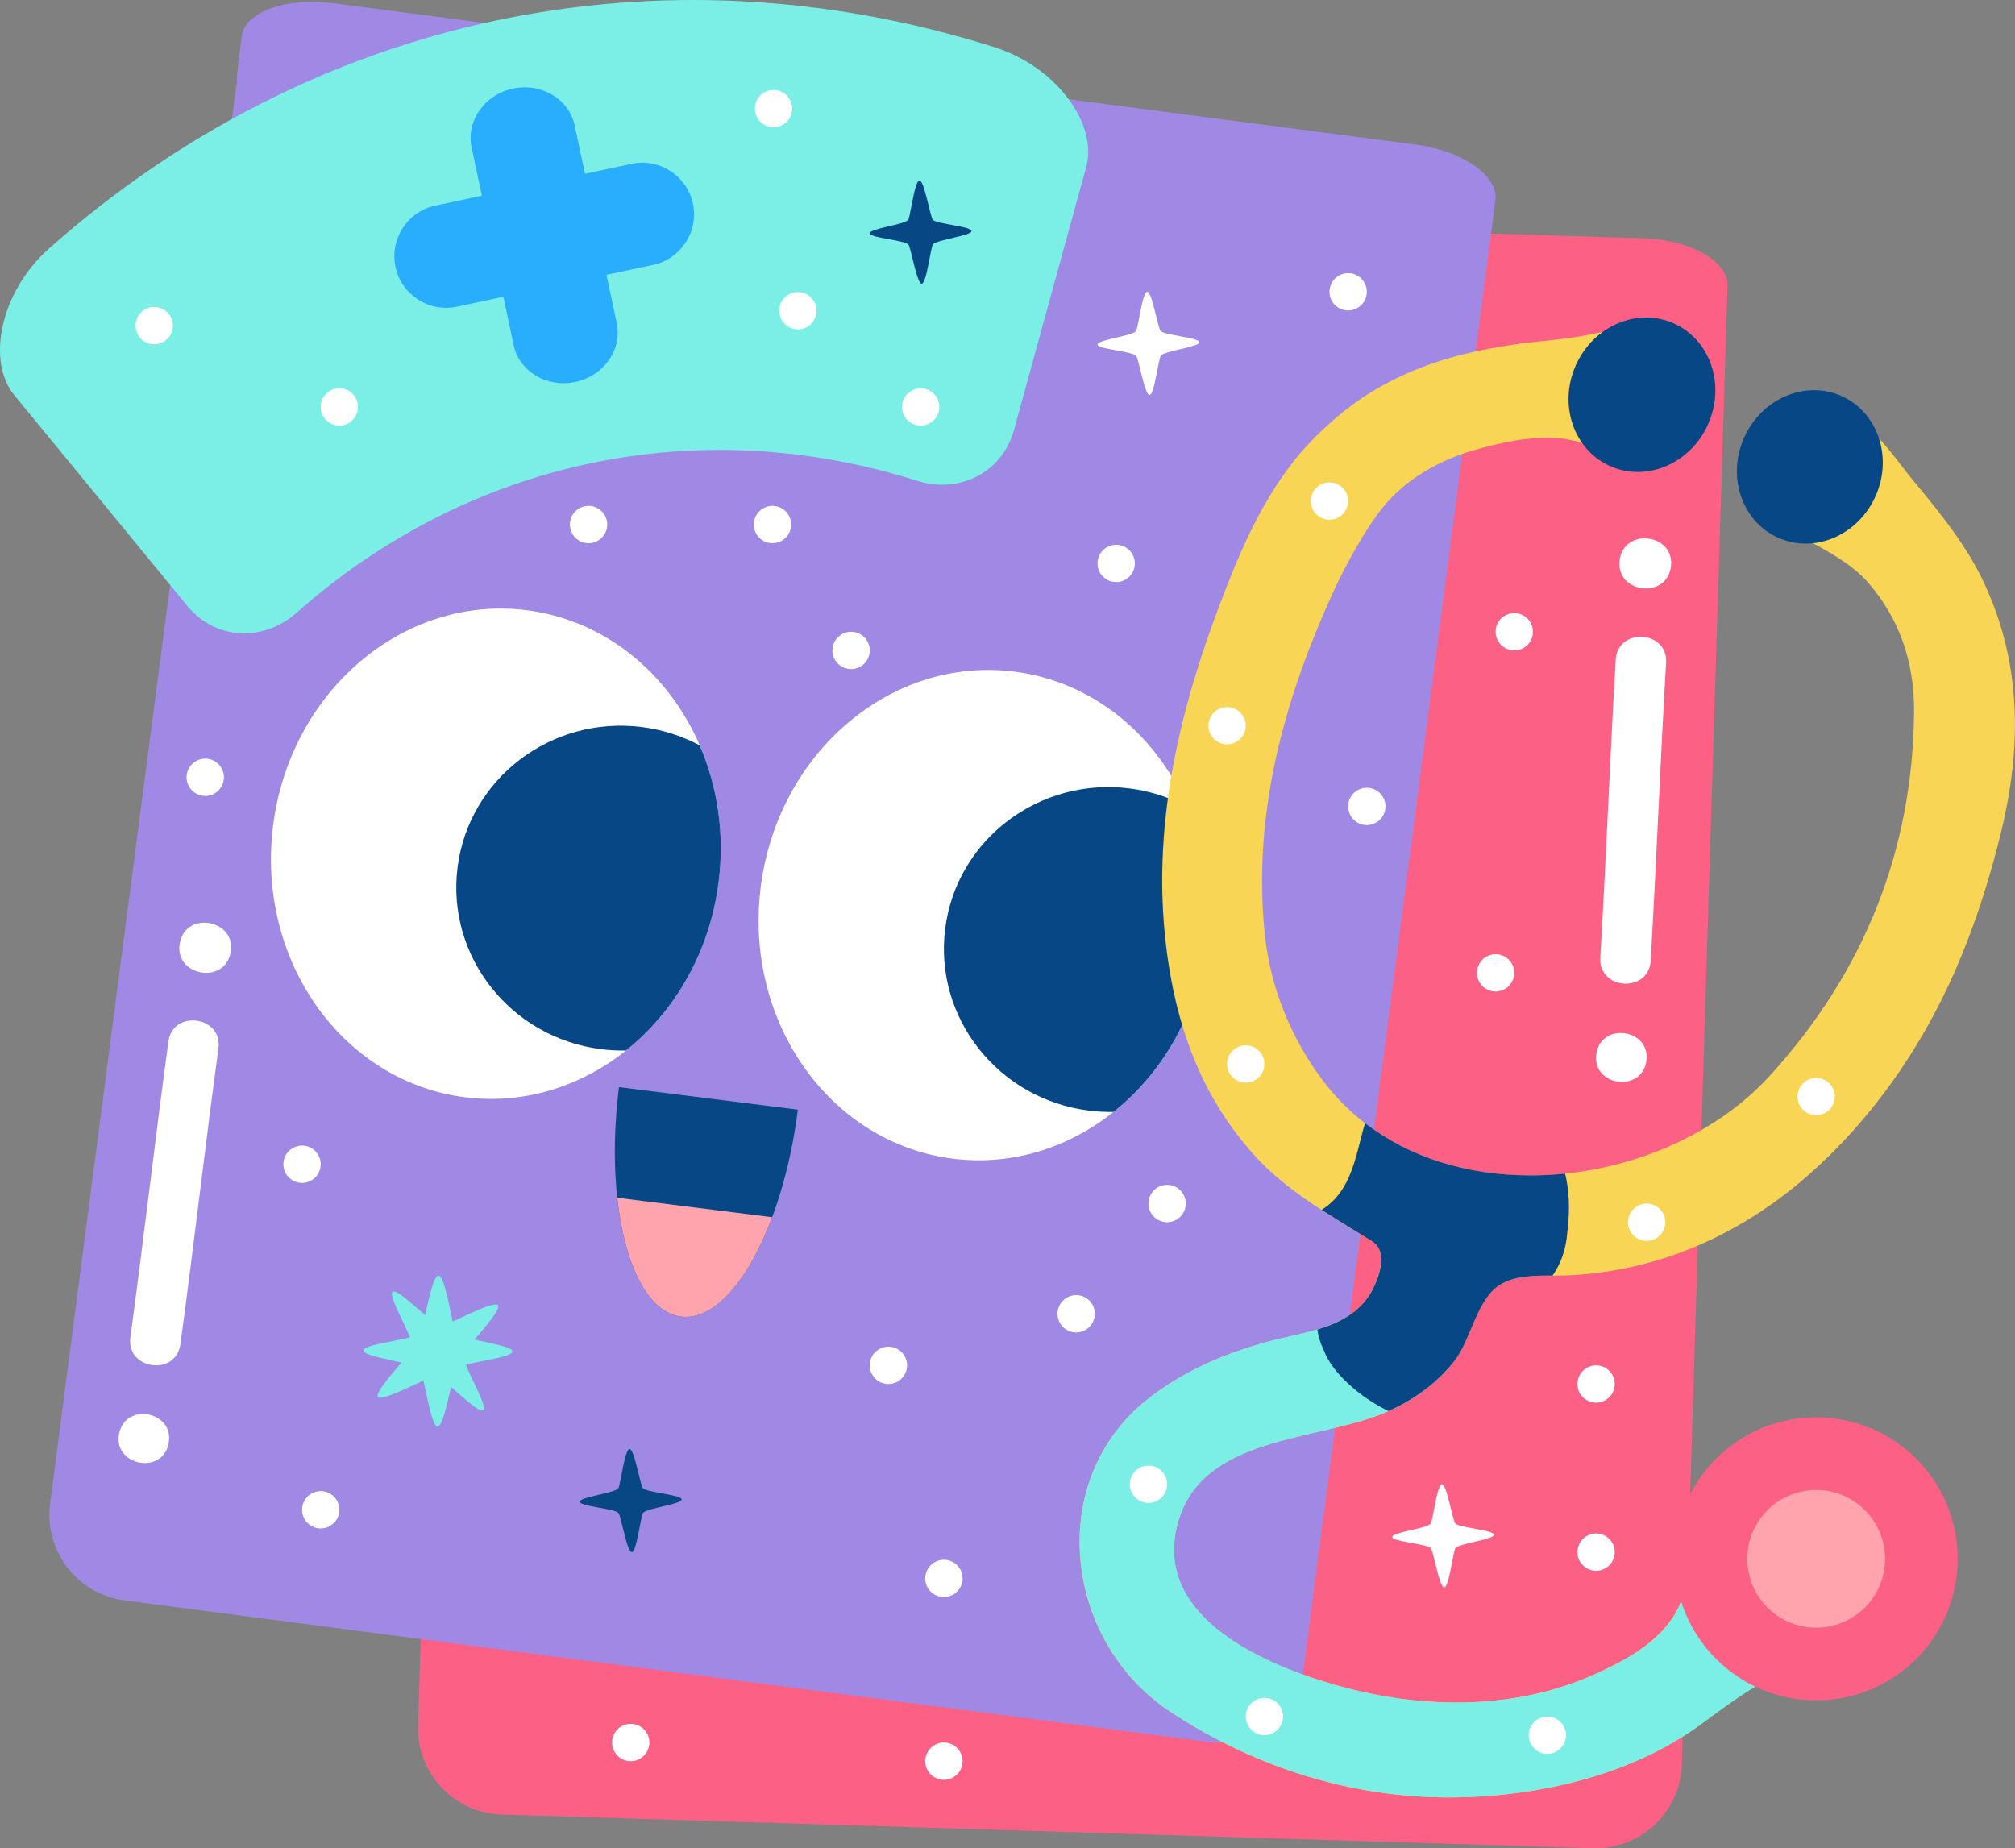 <?xml version="1.0" encoding="UTF-8"?>
<svg id="_Слой_2" data-name="Слой 2" xmlns="http://www.w3.org/2000/svg" viewBox="0 0 511.87 469.56">
  <rect x="0" y="0" width="511.87" height="469.56" fill="#808080" stroke="none"/>
  <defs>
    <style>
      .cls-1, .cls-2 {
        fill: #fff;
      }

      .cls-3 {
        fill: #074783;
      }

      .cls-2, .cls-4, .cls-5, .cls-6, .cls-7, .cls-8, .cls-9, .cls-10 {
        fill-rule: evenodd;
      }

      .cls-11, .cls-8 {
        fill: #7befe5;
      }

      .cls-4 {
        fill: #ffa4ac;
      }

      .cls-5 {
        fill: #a089e4;
      }

      .cls-6 {
        fill: #fd6085;
      }

      .cls-7 {
        fill: #f9d555;
      }

      .cls-9 {
        fill: #074785;
      }

      .cls-10 {
        fill: #29aefd;
      }
    </style>
  </defs>
  <g id="_04" data-name="04">
    <g>
      <g>
        <path class="cls-6" d="m417.28,60.53l-277.25-8.56c-12.04-.37-22.05,4.41-22.24,10.63-.19,6.22-.26,11.3-.15,11.29h.1s-2.05,56.94-2.05,56.94l-9.5,307.59c-.37,12.04,9.17,22.19,21.22,22.56l277.25,8.56c12.04.37,22.19-9.17,22.57-21.21l9.51-307.8,2.1-67.92c.19-6.27-9.5-11.71-21.54-12.09Z"/>
        <path class="cls-5" d="m359.64,36.74L84.59.81c-11.94-1.56-22.37,2.21-23.18,8.38-.81,6.17-1.38,11.22-1.27,11.22h.1s-7.67,56.47-7.67,56.47L12.72,382.03c-1.56,11.95,6.93,22.99,18.88,24.55l275.05,35.92c11.94,1.56,22.99-6.94,24.55-18.88l39.88-305.35,8.8-67.38c.81-6.22-8.3-12.59-20.24-14.16Z"/>
        <g>
          <path class="cls-11" d="m257.49,109.56c-3.18,10.82-14.06,15.83-24.34,12.63-55.93-17.67-114.09-5.3-157.98,33.62-8.08,7.11-20.07,6.96-27.37-1.62-14.67-17.88-29.35-35.75-44.02-53.62C-3.51,92.01-.08,74.22,12.55,63.05,79.24,3.93,167.6-14.86,252.58,11.98c16.08,5.06,26.46,19.91,23.28,30.68-6.12,22.3-12.25,44.6-18.37,66.9Z"/>
          <path class="cls-10" d="m146.15,97.04c-7.22,1.54-14.25-2.66-15.67-9.35l-2.61-12.29-11.84,2.52c-7.08,1.5-14.07-3.03-15.57-10.11-1.5-7.08,3.03-14.07,10.11-15.57l11.84-2.52-2.62-12.29c-1.43-6.69,3.29-13.39,10.51-14.93,7.22-1.54,14.25,2.66,15.68,9.35l2.62,12.29,11.84-2.52c7.08-1.51,14.07,3.03,15.57,10.11,1.51,7.08-3.03,14.07-10.11,15.57l-11.84,2.52,2.62,12.29c1.42,6.69-3.29,13.39-10.51,14.92Z"/>
        </g>
        <g>
          <g>
            <path class="cls-2" d="m306.43,239.61c-4.3,34.17-33.13,58.69-64.38,54.75-31.26-3.93-53.11-34.82-48.81-68.99,4.3-34.17,33.12-58.69,64.38-54.75,31.26,3.94,53.11,34.83,48.81,69Z"/>
            <path class="cls-9" d="m240.1,235.98c-2.85,22.6,13.5,43.27,36.5,46.17,2.11.27,4.21.37,6.28.33,12.42-9.9,21.31-25.07,23.55-42.86,1.56-12.35-.32-24.27-4.81-34.65-4.45-2.37-9.4-4-14.72-4.67-23-2.89-43.96,13.08-46.8,35.68Z"/>
          </g>
          <g>
            <path class="cls-2" d="m182.56,224.02c-4.3,34.17-33.13,58.68-64.38,54.75-31.25-3.93-53.11-34.82-48.81-69,4.3-34.17,33.12-58.68,64.38-54.75,31.26,3.94,53.11,34.83,48.81,69Z"/>
            <path class="cls-9" d="m116.23,220.39c-2.84,22.6,13.5,43.27,36.5,46.16,2.11.27,4.21.37,6.28.33,12.42-9.9,21.32-25.06,23.55-42.86,1.56-12.35-.32-24.27-4.81-34.65-4.45-2.37-9.4-4-14.72-4.67-23-2.89-43.95,13.08-46.8,35.68Z"/>
          </g>
          <path class="cls-9" d="m157.24,276.19c-3.85,30.61,3.2,56.71,15.74,58.29,12.55,1.58,25.84-21.96,29.7-52.57l-45.44-5.72Z"/>
          <path class="cls-4" d="m172.99,334.48c8.41,1.06,17.15-9.17,23.16-25.24l-39.35-4.95c1.84,17.06,7.78,29.13,16.18,30.19Z"/>
        </g>
        <g>
          <path class="cls-7" d="m504.26,148.6c-4.52-9.81-11.39-18.29-18.26-26.53-5.31-6.38-12.07-17.7-21.5-17.7-2.11,0-4.15.65-6.07,1.93-4.61,3.08-7.81,6.19-9.78,9.51-4.17,7.02-2.43,13.5,4.89,18.27,1.79,1.17,3.67,2.16,5.49,3.12,5.34,2.83,11.47,6.16,15.5,10.78,7.86,9.02,11.8,20.06,11.7,32.82-.28,35.1-12.66,66.28-36.81,92.67-14.19,15.51-37.39,25.15-60.56,25.15-22.3,0-41.01-8.51-52.7-23.96-8.32-11.01-13.46-23.88-14.85-37.23-2.46-23.59,1.5-48.01,12.09-74.65,3.79-9.53,9.09-21.78,16.49-32.07,5.94-8.26,14.88-13.54,24.54-16.33,6.81-1.97,13.97-3.53,21.1-3.08,7.11.45,13.32,4.53,20.46,4.53,8.93,0,14.98-5.95,16.61-16.33.2-1.25.27-2.35.2-3.38-.16-2.72-1.17-5.3-2.6-7.59-1.38-2.2-3.06-4.45-5.66-5.22-4.25-1.24-9.37-.21-13.66.42-2.73.4-5.46.94-8.1,1.46-6.05,1.19-12.37,1.44-18.47,2.38-5.42.83-10.83,1.86-16.1,3.39-10,2.89-19.56,7.53-27.61,14.17-4.33,3.57-8.6,7.73-12.06,12.16-9.03,11.55-14.51,25.14-19.34,38.06-12.51,33.46-16.47,61.69-12.46,88.84,2.96,20.06,10.07,36.12,21.73,49.12,7.1,7.92,15.95,13.35,24.49,18.6,1.85,1.13,3.75,2.3,5.6,3.47,5.19,3.29-.05,12.51-.27,12.91-5.31,9.18-16.68,10.02-25.9,12.49-11.22,3-22.13,7.67-31.24,14.99-11.42,9.17-17.56,23.12-16.85,38.27.78,16.58,9.37,31.84,22.99,40.83,21.57,14.24,46.01,21.77,70.67,21.77,21.83,0,45.97-5.35,63.86-18.4,8.84-6.45,16.03-12.15,26.51-15.38-7.58-9-20.33-16-29.93-23.24-.31,14-12.68,21.18-24.74,26.36-17.35,7.45-37.3,8.07-55.62,4.27-8.4-1.74-36.58-8.68-46.45-24.75-3.43-5.58-4.25-11.81-2.43-18.5,6.08-22.41,35.39-20.77,52.7-28.15,6.8-2.9,13.07-7.29,17.62-13.17,4.22-5.46,5.59-15.6,11.55-19.29,4.85-3,11.76-2.12,17.2-2.37,23.06-1.08,43.6-10.15,60.95-25.31,15.59-13.63,28.55-31.65,37.5-52.13,4.77-10.93,8.75-23.02,11.83-35.92,5.58-23.39,4.18-43.68-4.27-62.05Z"/>
          <path class="cls-9" d="m433.9,107.79c-4.47,10.01-15.62,14.76-24.89,10.62-9.28-4.14-13.17-15.62-8.7-25.63,4.47-10.01,15.62-14.76,24.89-10.62,9.28,4.15,13.17,15.62,8.7,25.63Z"/>
          <path class="cls-9" d="m476.44,126.07c-4.44,9.94-15.51,14.67-24.73,10.55-9.22-4.12-13.08-15.52-8.64-25.46,4.44-9.94,15.52-14.67,24.73-10.55,9.22,4.12,13.09,15.52,8.64,25.46Z"/>
          <path class="cls-8" d="m446.73,412.44c-6.08-4.49-12.72-8.62-18.3-12.83-.31,14-12.68,21.18-24.74,26.36-17.35,7.45-37.3,8.07-55.62,4.27-8.4-1.74-36.58-8.68-46.45-24.75-3.43-5.58-4.25-11.81-2.43-18.5,6.08-22.41,35.39-20.77,52.7-28.15,6.38-2.72,12.28-6.74,16.75-12.08l-28.19-11.26c-5.48,2.79-12.18,3.7-18.03,5.27-11.22,3-22.13,7.67-31.24,14.99-11.42,9.17-17.56,23.12-16.85,38.27.78,16.58,9.37,31.84,22.99,40.83,21.57,14.24,46.01,21.77,70.67,21.77,21.83,0,45.97-5.35,63.86-18.4,8.73-6.37,15.86-12,26.12-15.25l-11.24-10.54Z"/>
          <path class="cls-6" d="m497.31,396.03c0,19.85-16.09,35.95-35.95,35.95s-35.95-16.09-35.95-35.95,16.09-35.95,35.95-35.95,35.95,16.09,35.95,35.95Z"/>
          <path class="cls-4" d="m478.86,396.03c0,9.66-7.83,17.49-17.5,17.49s-17.49-7.83-17.49-17.49,7.83-17.5,17.49-17.5,17.5,7.83,17.5,17.5Z"/>
          <path class="cls-9" d="m346.76,285.35c-2.33,7.64-3.15,17.16-11.04,22.01,2.42,1.56,4.85,3.06,7.27,4.55,1.85,1.13,3.75,2.3,5.6,3.47,5.19,3.29-.05,12.51-.27,12.91-3.07,5.3-8.15,7.82-13.68,9.48.23,1.69.74,3.44,1.65,5.27,2.06,5.66,9.11,11.94,16.43,15.44,6.48-2.9,12.43-7.16,16.8-12.81,4.22-5.46,5.59-15.6,11.55-19.29,3.75-2.32,8.75-2.32,13.34-2.32,2-2.94,3.45-6.42,3.79-11.56.65-5.37.41-10.14-.61-14.34-2.89.3-5.8.45-8.71.45-16.45,0-30.95-4.64-42.11-13.27Z"/>
        </g>
      </g>
      <g>
        <g>
          <path class="cls-2" d="m58.56,242.12c1.73-8.29-11.12-10.97-12.85-2.68-1.73,8.29,11.12,10.97,12.85,2.68Z"/>
          <path class="cls-2" d="m45.83,341.52c3.4-25.04,6.26-50.15,9.66-75.2,1.11-8.19-11.6-9.92-12.71-1.73-3.4,25.04-6.26,50.15-9.66,75.19-1.11,8.2,11.6,9.93,12.71,1.73Z"/>
          <path class="cls-2" d="m42.82,366.77c1.69-8.1-10.86-10.71-12.55-2.62-1.69,8.1,10.87,10.72,12.55,2.62Z"/>
        </g>
        <g>
          <path class="cls-2" d="m424.46,143.99c1.1-8.4-11.92-10.1-13.02-1.7-1.1,8.4,11.92,10.1,13.02,1.7Z"/>
          <path class="cls-2" d="m419.32,244.07c1.48-25.23,2.43-50.48,3.92-75.71.48-8.25-12.32-9.01-12.8-.76-1.48,25.23-2.43,50.48-3.92,75.71-.48,8.26,12.32,9.02,12.8.76Z"/>
          <path class="cls-2" d="m418.23,269.48c1.07-8.2-11.64-9.86-12.72-1.66-1.07,8.2,11.65,9.86,12.72,1.66Z"/>
        </g>
        <path class="cls-11" d="m92.33,343.1c.07-1.36,7.64-2.25,11.81-3.36-1.64-4.09-5.49-10.78-4.37-11.56.95-.66,4.94,3.16,8.22,5.93.99-4.33,2.22-10.12,3.42-10.05,1.35.07,2.65,7.42,3.58,11.68,4.06-1.83,10.74-5.23,11.52-4.12.68.98-3.14,5.38-5.97,8.7,4.25.99,9.71,1.89,9.65,3.04-.07,1.36-7.71,2.23-11.85,3.36,1.62,4.09,5.51,10.78,4.39,11.56-.94.65-4.88-3.14-8.16-5.9-.99,4.33-2.23,10.08-3.42,10.02-1.35-.07-2.63-7.4-3.57-11.66-4.06,1.82-10.79,5.25-11.57,4.13-.68-.98,3.16-5.38,5.99-8.71-4.25-.99-9.73-1.92-9.67-3.07Z"/>
        <path class="cls-1" d="m294.84,84.09c-.7-.66-2.17-10.04-3.42-9.96-1.26.09-2.29,9.41-2.87,10.03-1.17,1.24-9.83,2.18-9.75,3.37.08,1.19,8.59,1.68,9.8,2.84.68.64,2.16,10.05,3.43,9.97,1.26-.08,2.26-9.38,2.87-10.02,1.13-1.2,9.85-2.19,9.77-3.38-.08-1.2-8.67-1.73-9.83-2.84Z"/>
        <path class="cls-1" d="m369.7,387.04c-.7-.66-2.16-10.04-3.42-9.96-1.26.09-2.29,9.41-2.87,10.03-1.17,1.24-9.83,2.18-9.75,3.37.08,1.19,8.59,1.68,9.8,2.84.68.64,2.16,10.05,3.42,9.97,1.26-.08,2.27-9.38,2.87-10.02,1.13-1.2,9.86-2.19,9.77-3.38-.08-1.2-8.67-1.73-9.83-2.84Z"/>
        <path class="cls-3" d="m236.98,55.82c-.7-.67-2.16-10.05-3.43-9.96-1.26.09-2.29,9.41-2.87,10.03-1.17,1.24-9.83,2.18-9.75,3.38.08,1.19,8.59,1.68,9.8,2.84.68.64,2.16,10.05,3.42,9.97,1.26-.08,2.26-9.38,2.87-10.02,1.13-1.2,9.85-2.19,9.77-3.38-.08-1.2-8.66-1.73-9.83-2.84Z"/>
        <path class="cls-3" d="m163.33,378.07c-.7-.66-2.16-10.05-3.42-9.96-1.26.09-2.29,9.41-2.87,10.03-1.17,1.24-9.82,2.18-9.75,3.38.08,1.19,8.59,1.68,9.8,2.84.68.64,2.16,10.05,3.42,9.97,1.26-.08,2.26-9.39,2.87-10.02,1.13-1.2,9.85-2.19,9.77-3.38-.08-1.2-8.66-1.73-9.83-2.84Z"/>
        <path class="cls-1" d="m207.43,78.91c.02,2.62-2.08,4.76-4.7,4.78-2.62.02-4.76-2.08-4.78-4.7-.02-2.62,2.08-4.76,4.7-4.78,2.62-.02,4.76,2.08,4.78,4.7Z"/>
        <path class="cls-1" d="m90.94,103.34c.02,2.62-2.08,4.76-4.7,4.78-2.62.02-4.76-2.08-4.78-4.7-.02-2.62,2.09-4.75,4.7-4.78,2.62-.02,4.76,2.09,4.78,4.7Z"/>
        <path class="cls-1" d="m43.92,82.69c.02,2.62-2.08,4.76-4.7,4.78-2.62.02-4.76-2.08-4.78-4.7-.02-2.62,2.08-4.75,4.7-4.78,2.62-.02,4.75,2.08,4.78,4.7Z"/>
        <path class="cls-1" d="m201.24,27.55c.02,2.62-2.09,4.76-4.7,4.78-2.62.02-4.76-2.08-4.78-4.7-.02-2.62,2.08-4.76,4.7-4.78,2.62-.02,4.76,2.08,4.78,4.7Z"/>
        <path class="cls-1" d="m200.97,133.22c.02,2.62-2.08,4.76-4.7,4.78-2.62.02-4.76-2.08-4.78-4.7-.02-2.62,2.09-4.76,4.7-4.78,2.62-.02,4.76,2.08,4.78,4.7Z"/>
        <path class="cls-1" d="m288.28,143.1c.02,2.62-2.08,4.76-4.7,4.78-2.62.02-4.76-2.08-4.78-4.7-.02-2.62,2.09-4.76,4.7-4.78,2.62-.02,4.76,2.08,4.78,4.7Z"/>
        <path class="cls-1" d="m347.21,74.09c.02,2.62-2.08,4.76-4.7,4.78-2.62.02-4.76-2.08-4.78-4.7-.02-2.62,2.09-4.76,4.7-4.78,2.62-.02,4.76,2.08,4.78,4.7Z"/>
        <path class="cls-1" d="m342.46,127.26c.02,2.62-2.08,4.76-4.7,4.78-2.62.02-4.76-2.08-4.78-4.7-.02-2.62,2.08-4.76,4.7-4.78,2.62-.02,4.76,2.08,4.78,4.7Z"/>
        <path class="cls-1" d="m316.45,184.33c.02,2.62-2.08,4.76-4.7,4.78-2.62.02-4.76-2.08-4.78-4.7-.02-2.62,2.08-4.76,4.7-4.78,2.62-.02,4.76,2.08,4.78,4.7Z"/>
        <path class="cls-1" d="m301.22,305.72c.02,2.62-2.08,4.76-4.7,4.78-2.62.02-4.76-2.08-4.78-4.7-.02-2.62,2.08-4.76,4.7-4.78,2.62-.02,4.76,2.08,4.78,4.7Z"/>
        <path class="cls-1" d="m230.42,346.83c.02,2.62-2.08,4.76-4.7,4.78-2.62.02-4.76-2.08-4.78-4.7-.02-2.62,2.09-4.76,4.7-4.78,2.62-.02,4.76,2.08,4.78,4.7Z"/>
        <path class="cls-1" d="m244.52,400.96c.02,2.62-2.08,4.76-4.7,4.78-2.62.02-4.76-2.08-4.78-4.7-.02-2.62,2.08-4.76,4.7-4.78,2.62-.02,4.76,2.08,4.78,4.7Z"/>
        <path class="cls-1" d="m86.21,383.52c.02,2.62-2.08,4.76-4.7,4.78-2.62.02-4.76-2.08-4.78-4.7-.02-2.62,2.08-4.76,4.7-4.78,2.62-.02,4.75,2.08,4.78,4.7Z"/>
        <path class="cls-1" d="m81.47,295.74c.02,2.62-2.08,4.76-4.7,4.78-2.62.02-4.76-2.08-4.78-4.7-.02-2.62,2.08-4.75,4.7-4.78,2.62-.02,4.76,2.09,4.78,4.7Z"/>
        <path class="cls-1" d="m56.88,197.43c.02,2.62-2.08,4.76-4.7,4.78-2.62.02-4.76-2.08-4.78-4.7-.02-2.62,2.08-4.76,4.7-4.78,2.62-.02,4.76,2.08,4.78,4.7Z"/>
        <path class="cls-1" d="m154.25,133.22c.02,2.62-2.08,4.76-4.7,4.78-2.62.02-4.76-2.08-4.78-4.7-.02-2.62,2.08-4.76,4.7-4.78,2.62-.02,4.76,2.08,4.78,4.7Z"/>
        <path class="cls-1" d="m238.62,103.34c.02,2.62-2.08,4.76-4.7,4.78-2.62.02-4.76-2.08-4.78-4.7-.02-2.62,2.09-4.75,4.7-4.78,2.62-.02,4.76,2.09,4.78,4.7Z"/>
        <path class="cls-1" d="m220.94,165.2c.02,2.62-2.08,4.76-4.7,4.78-2.62.02-4.76-2.09-4.78-4.7-.02-2.62,2.09-4.76,4.7-4.78,2.62-.02,4.76,2.08,4.78,4.7Z"/>
        <path class="cls-1" d="m351.95,204.83c.02,2.62-2.08,4.76-4.7,4.78-2.62.02-4.76-2.08-4.78-4.7-.02-2.62,2.09-4.76,4.7-4.78,2.62-.02,4.76,2.09,4.78,4.7Z"/>
        <path class="cls-1" d="m384.67,247.12c.02,2.62-2.08,4.76-4.7,4.78-2.62.02-4.76-2.08-4.78-4.7-.02-2.62,2.08-4.76,4.7-4.78,2.62-.02,4.76,2.08,4.78,4.7Z"/>
        <path class="cls-1" d="m389.41,160.46c.02,2.62-2.08,4.76-4.7,4.78-2.62.02-4.76-2.08-4.78-4.7-.02-2.62,2.09-4.76,4.7-4.78,2.62-.02,4.76,2.09,4.78,4.7Z"/>
        <path class="cls-1" d="m466.1,278.55c.02,2.62-2.08,4.76-4.7,4.78-2.62.02-4.76-2.08-4.78-4.7-.02-2.62,2.09-4.75,4.7-4.78,2.62-.02,4.76,2.09,4.78,4.7Z"/>
        <path class="cls-1" d="m423.04,310.47c.02,2.62-2.08,4.76-4.7,4.78-2.62.02-4.76-2.08-4.78-4.7-.02-2.62,2.08-4.76,4.7-4.78,2.62-.02,4.76,2.08,4.78,4.7Z"/>
        <path class="cls-1" d="m321.19,270.27c.02,2.62-2.08,4.76-4.7,4.78-2.62.02-4.76-2.08-4.78-4.7-.02-2.62,2.09-4.76,4.7-4.78,2.62-.02,4.76,2.08,4.78,4.7Z"/>
        <path class="cls-1" d="m278.12,333.73c.02,2.62-2.08,4.76-4.7,4.78-2.62.02-4.76-2.08-4.78-4.7-.02-2.62,2.08-4.75,4.7-4.78,2.62-.02,4.76,2.08,4.78,4.7Z"/>
        <path class="cls-1" d="m296.48,377.04c.02,2.62-2.08,4.76-4.7,4.78-2.62.02-4.76-2.08-4.78-4.7-.02-2.62,2.08-4.76,4.7-4.78,2.62-.02,4.76,2.08,4.78,4.7Z"/>
        <path class="cls-1" d="m325.93,436.05c.02,2.62-2.08,4.76-4.7,4.78-2.62.02-4.76-2.08-4.78-4.7-.02-2.62,2.09-4.75,4.7-4.78,2.62-.02,4.76,2.08,4.78,4.7Z"/>
        <path class="cls-1" d="m397.81,440.79c.02,2.62-2.08,4.76-4.7,4.78-2.62.02-4.76-2.08-4.78-4.7-.02-2.62,2.09-4.76,4.7-4.78,2.62-.02,4.76,2.08,4.78,4.7Z"/>
        <path class="cls-1" d="m410.19,394.28c.02,2.62-2.08,4.76-4.7,4.78-2.62.02-4.76-2.09-4.78-4.7-.02-2.62,2.09-4.76,4.7-4.78,2.62-.02,4.76,2.08,4.78,4.7Z"/>
        <path class="cls-1" d="m410.19,351.57c.02,2.62-2.08,4.76-4.7,4.78-2.62.02-4.76-2.08-4.78-4.7-.02-2.62,2.09-4.76,4.7-4.78,2.62-.02,4.76,2.08,4.78,4.7Z"/>
        <path class="cls-1" d="m164.96,442.65c.02,2.62-2.08,4.76-4.7,4.78-2.62.02-4.76-2.08-4.78-4.7-.02-2.62,2.08-4.75,4.7-4.78,2.62-.02,4.76,2.08,4.78,4.7Z"/>
        <path class="cls-1" d="m244.52,447.39c.02,2.62-2.08,4.76-4.7,4.78-2.62.02-4.76-2.08-4.78-4.7-.02-2.62,2.08-4.76,4.7-4.78,2.62-.02,4.76,2.09,4.78,4.7Z"/>
      </g>
    </g>
  </g>
</svg>